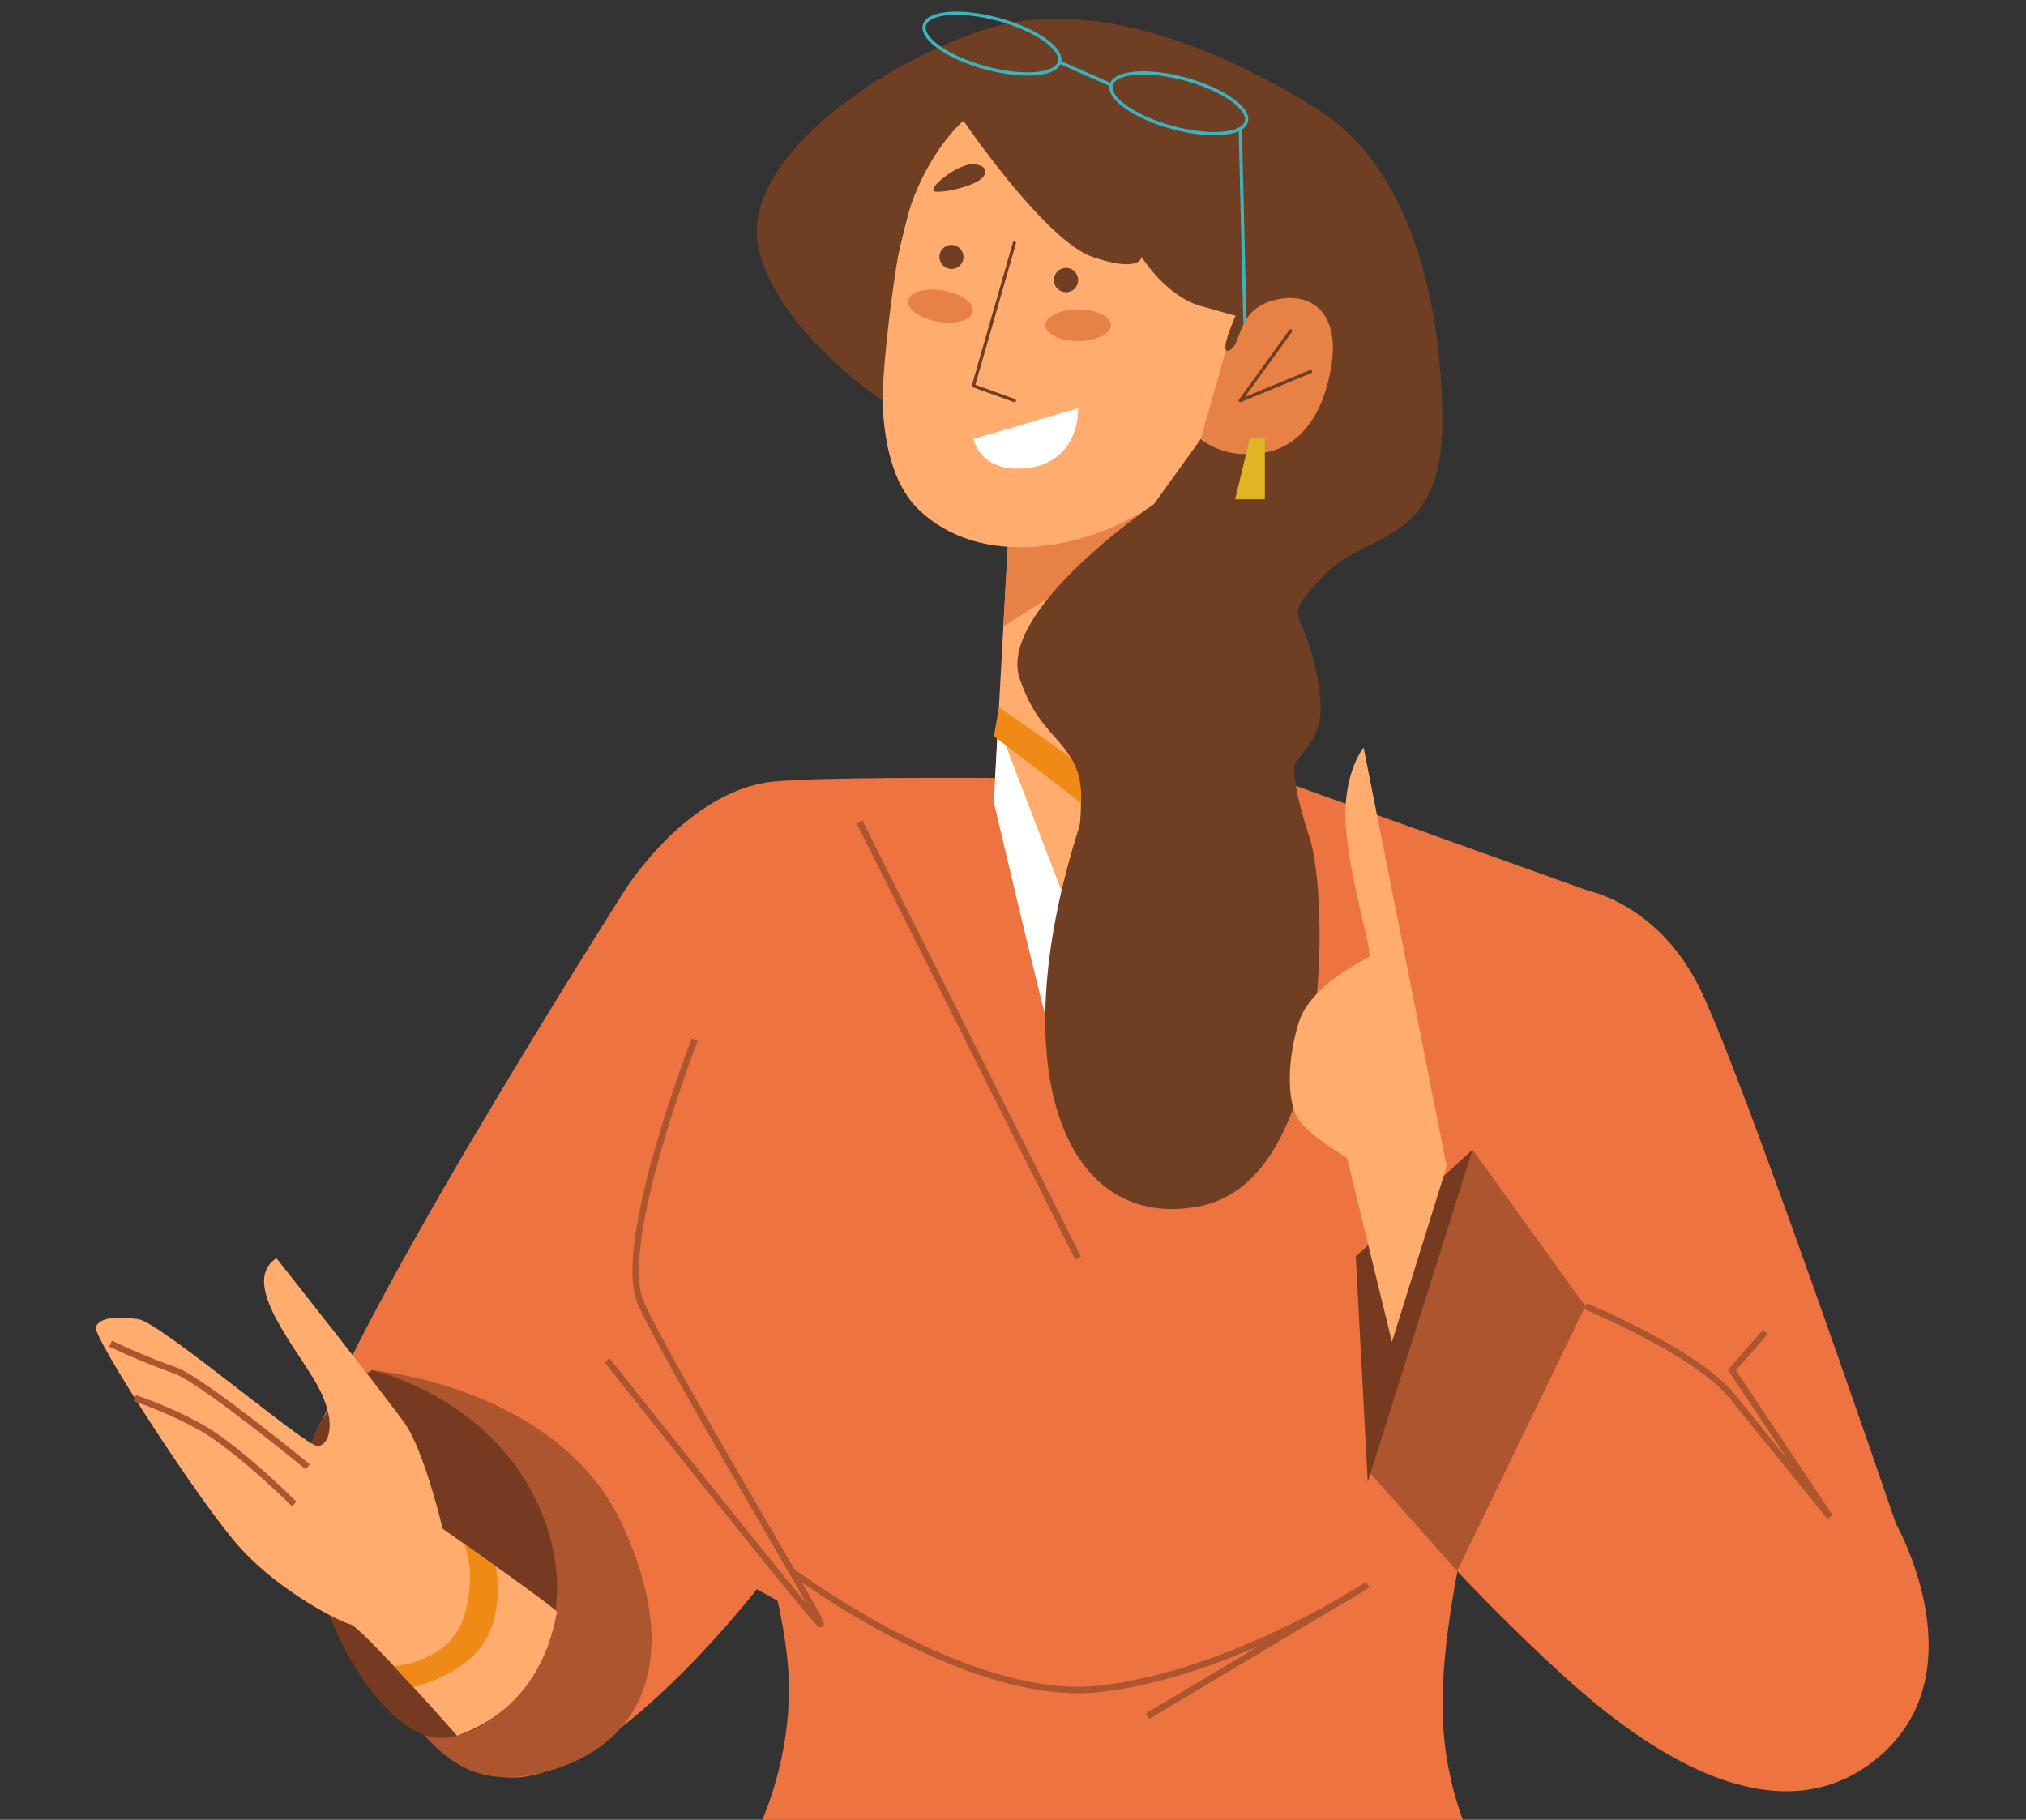 <svg xmlns="http://www.w3.org/2000/svg" xmlns:xlink="http://www.w3.org/1999/xlink" width="295" height="265" viewBox="0 0 295 265">
  <rect x="0" y="0" width="295" height="265" fill="#333333" stroke="none"/>
  <defs>
    <clipPath id="clip-path">
      <rect id="Rectángulo_415524" data-name="Rectángulo 415524" width="295" height="265" transform="translate(1124.62 2659)" fill="#fff" stroke="#707070" stroke-width="1" opacity="0.49"/>
    </clipPath>
  </defs>
  <g id="Enmascarar_grupo_1098804" data-name="Enmascarar grupo 1098804" transform="translate(-1124.62 -2659)" clip-path="url(#clip-path)">
    <g id="Grupo_1179530" data-name="Grupo 1179530">
      <g id="Grupo_1179531" data-name="Grupo 1179531">
        <path id="Trazado_1038702" data-name="Trazado 1038702" d="M0,0H102s-2.948,12.905-2.948,22.905A48.775,48.775,0,0,0,102,40H0A51.09,51.09,0,0,0,3.893,21.333C3.893,11.333,0,0,0,0Z" transform="translate(1235.62 2884)" fill="#ed7440"/>
        <g id="Grupo_1178916" data-name="Grupo 1178916" transform="translate(872.705 2610.635)">
          <g id="Grupo_1178915" data-name="Grupo 1178915" transform="translate(265.848 48.523)">
            <path id="Trazado_1038340" data-name="Trazado 1038340" d="M429.052,126.027l44.435,15.936s9.875,1.921,15.909,13.715,28.8,78.454,28.8,78.454,12.619,22.219-3.292,34.563-36.484-4.663-44.712-12.069-15.909-15.636-15.909-15.636-36.923,28.293-47.262,27.98-54.7-25.33-54.7-25.33-24.744,31.9-38.815,26.894-28.769-29.708-26.581-44.718S333.2,141.694,333.2,141.694s9.069-14.447,21.578-15.667S429.052,126.027,429.052,126.027Z" transform="translate(-256.052 -12.375)" fill="#ed7440"/>
            <path id="Trazado_1038341" data-name="Trazado 1038341" d="M356.851,104.565l-2.011,36.642L365.332,185.3,395.2,146.132l-8.082-1.2-9.008-46.542Z" transform="translate(-224.049 -25.101)" fill="#ffac6e"/>
            <path id="Trazado_1038342" data-name="Trazado 1038342" d="M356.411,104.565l-.635,11.574L378.37,102l-.7-3.605Z" transform="translate(-223.61 -25.101)" fill="#e88146"/>
            <path id="Trazado_1038343" data-name="Trazado 1038343" d="M376.129,56.775s-22.473-.7-27.107,13.9-9.036,39.156,0,47.959,24.559,6.024,34.289-.7S397.3,82.716,397.3,82.716Z" transform="translate(-229.249 -44.65)" fill="#ffac6e"/>
            <path id="Trazado_1038344" data-name="Trazado 1038344" d="M394.005,75.315" transform="translate(-205.654 -35.939)" fill="#ffac6e"/>
            <path id="Trazado_1038345" data-name="Trazado 1038345" d="M380.408,80.952s5.605-5.9,11.938-3.2,3.737,20.348-5.191,22.632-11.834-1.452-11.834-1.452Z" transform="translate(-214.429 -35.127)" fill="#e88146"/>
            <path id="Trazado_1038346" data-name="Trazado 1038346" d="M358.779,72.485l-5.971,20.8,5.971,2.162" transform="translate(-225.004 -37.269)" fill="none" stroke="#703e22" stroke-linecap="round" stroke-linejoin="round" stroke-miterlimit="10" stroke-width="0.47"/>
            <circle id="Elipse_12294" data-name="Elipse 12294" cx="1.77" cy="1.77" r="1.77" transform="translate(139.513 38.858)" fill="#703e22"/>
            <circle id="Elipse_12295" data-name="Elipse 12295" cx="1.752" cy="1.752" r="1.752" transform="translate(122.854 35.506)" fill="#703e22"/>
            <ellipse id="Elipse_12296" data-name="Elipse 12296" cx="4.778" cy="2.304" rx="4.778" ry="2.304" transform="translate(138.274 44.903)" fill="#e88146"/>
            <ellipse id="Elipse_12297" data-name="Elipse 12297" cx="2.304" cy="4.778" rx="2.304" ry="4.778" transform="matrix(0.169, -0.985, 0.985, 0.169, 117.921, 45.879)" fill="#e88146"/>
            <path id="Trazado_1038347" data-name="Trazado 1038347" d="M368.057,88.857l-15.25,4.49s.952,4.94,7.625,4.265S368.112,91.214,368.057,88.857Z" transform="translate(-225.004 -29.579)" fill="#fff"/>
            <path id="Trazado_1038348" data-name="Trazado 1038348" d="M356.282,66.2s.708-1.357-1.606-1.508-7.215,3.845-5.48,4S355.979,67.552,356.282,66.2Z" transform="translate(-226.871 -40.933)" fill="#703e22"/>
            <path id="Trazado_1038349" data-name="Trazado 1038349" d="M355.425,120.267c-.022.392-.585,11.3-.585,11.3s7.448,31.572,7.473,30.765,2.363-17.924,2.363-17.924Z" transform="translate(-224.049 -14.826)" fill="#fff"/>
            <path id="Trazado_1038350" data-name="Trazado 1038350" d="M361.443,65.13s11.841,17.431,18.8,19.831,7.143,0,7.143,0,3.5,5.7,8.589,7.137l5.085,1.431s-2.685,5.92-.854,5,.951-5.554,6.027-7.143,10.457.945,8.626,10.272-7,12.009-11.73,12.024a11.152,11.152,0,0,1-7.154-2.177l-6.831,9.485s-22.821,15.452-19.525,25.343,8.875,8.567,8.925,18.111-5.325,21.084-2.18,27.677.242,16.9,6.547,15.777,24.62-28.781,25.536-35.558-3.662-4.762-.366-10.989,6.777-5.677,4.762-15.752-5.312-7.326.916-14.1,17.583-4.212,17.4-23.077-5.5-36.814-17.766-44.69-32.4-17.216-48.8-11.9S329.327,71.182,331.524,83.21s18.117,22.674,18.117,22.674.065-7.2,2.238-20.921S361.443,65.13,361.443,65.13Z" transform="translate(-235.083 -47.702)" fill="#703e22"/>
            <path id="Trazado_1038351" data-name="Trazado 1038351" d="M396.248,128.03s-.585,2.471,2.172,10.743,3.5,49.634-15.867,53.617-29.319-19.009-17.6-55.462S393.462,120.658,396.248,128.03Z" transform="translate(-221.661 -16.929)" fill="#703e22"/>
            <ellipse id="Elipse_12298" data-name="Elipse 12298" cx="3.648" cy="10.192" rx="3.648" ry="10.192" transform="translate(119.709 7.039) rotate(-74.77)" fill="none" stroke="#3bb4c2" stroke-linecap="round" stroke-linejoin="round" stroke-miterlimit="10" stroke-width="0.47"/>
            <ellipse id="Elipse_12299" data-name="Elipse 12299" cx="3.648" cy="10.192" rx="3.648" ry="10.192" transform="translate(146.912 15.724) rotate(-74.77)" fill="none" stroke="#3bb4c2" stroke-linecap="round" stroke-linejoin="round" stroke-miterlimit="10" stroke-width="0.47"/>
            <line id="Línea_632" data-name="Línea 632" x2="7.534" y2="3.329" transform="translate(140.344 8.891)" fill="none" stroke="#3bb4c2" stroke-linecap="round" stroke-linejoin="round" stroke-miterlimit="10" stroke-width="0.47"/>
            <line id="Línea_633" data-name="Línea 633" x2="0.669" y2="28.106" transform="translate(166.662 18.591)" fill="none" stroke="#3bb4c2" stroke-linecap="round" stroke-linejoin="round" stroke-miterlimit="10" stroke-width="0.47"/>
            <path id="Trazado_1038352" data-name="Trazado 1038352" d="M407.145,162.33l16.408,22.789-18.665,38.565-13.011-14.637Z" transform="translate(-206.654 4.931)" fill="#ad552f"/>
            <path id="Trazado_1038353" data-name="Trazado 1038353" d="M296.444,184.175s27.316,2.3,36.588,22.829,1.745,32.521-11.949,35.806-17.694-6.448-27.108-18.937S282.372,192.307,296.444,184.175Z" transform="translate(-256.194 15.191)" fill="#ad552f"/>
            <path id="Trazado_1038354" data-name="Trazado 1038354" d="M407.7,162.33,392.434,210.7l-1.747-32.836Z" transform="translate(-207.212 4.931)" fill="#753a20"/>
            <path id="Trazado_1038355" data-name="Trazado 1038355" d="M296.526,184.175s19.7,4.378,25.643,23.453-10.21,32.736-18.083,29.658-15.448-16.837-17.6-31.535S296.526,184.175,296.526,184.175Z" transform="translate(-256.276 15.191)" fill="#753a20"/>
            <path id="Trazado_1038356" data-name="Trazado 1038356" d="M329.278,151.419s-11.546,29.71-7.9,38.218,27.275,47.492,26.206,46.914-31.068-38.419-31.068-38.419" transform="translate(-242.049 -0.194)" fill="none" stroke="#ad552f" stroke-miterlimit="10" stroke-width="0.94"/>
            <line id="Línea_634" data-name="Línea 634" x2="31.819" y2="63.505" transform="translate(111.234 119.556)" fill="none" stroke="#ad552f" stroke-miterlimit="10" stroke-width="0.94"/>
            <path id="Trazado_1038357" data-name="Trazado 1038357" d="M413.429,177.836s16.18,6.684,21.346,13.066,14.281,17.623,14.281,17.623l-14.281-21.372,4.862-5.573" transform="translate(-196.53 12.214)" fill="none" stroke="#ad552f" stroke-miterlimit="10" stroke-width="0.94"/>
            <path id="Trazado_1038358" data-name="Trazado 1038358" d="M407,183.459l-12.1-60.97s-3.6,4.29-2.415,13.327,3.793,16.7,3.18,17.157-8.443,4.014-10.192,9.5-1.767,11.8,0,14.247,7.012,5.514,7.012,5.514l6.539,26.806Z" transform="translate(-210.283 -13.782)" fill="#ffac6e"/>
            <path id="Trazado_1038359" data-name="Trazado 1038359" d="M386.581,81.2l-7.334,10.15,10.229-4.221" transform="translate(-212.585 -33.174)" fill="none" stroke="#703e22" stroke-linecap="round" stroke-linejoin="round" stroke-miterlimit="10" stroke-width="0.47"/>
            <path id="Trazado_1038360" data-name="Trazado 1038360" d="M334.8,204.076c.009.016,25.573,19.321,44.833,17.156s39.05-15.154,39.05-15.154L386.627,225.2" transform="translate(-233.461 24.539)" fill="none" stroke="#ad552f" stroke-miterlimit="10" stroke-width="0.94"/>
            <path id="Trazado_1038361" data-name="Trazado 1038361" d="M292.166,173.081s15.9,20.105,18.708,24.079,5.5,15.317,5.5,15.317,16.975,11.852,16.659,12.16-1.24,13.265-14.562,17.974c0,0-14.022-15.889-15.543-16.23s-10.172-4.668-16.018-11.1-21.513-30.75-21.046-32.154,3.039-1.637,6.2-1.17,24.319,18.474,26.074,18.474,3.157-3.742-.585-9.822S287.138,176.36,292.166,173.081Z" transform="translate(-265.848 9.981)" fill="#ffac6e"/>
            <path id="Trazado_1038362" data-name="Trazado 1038362" d="M269.725,186.95a59.159,59.159,0,0,1,8.99,3.9c5.585,2.876,14.215,11.508,14.215,11.508" transform="translate(-264.027 16.495)" fill="none" stroke="#ad552f" stroke-miterlimit="10" stroke-width="0.94"/>
            <path id="Trazado_1038363" data-name="Trazado 1038363" d="M267.321,181.543a98.953,98.953,0,0,0,9.308,3.87c3.723,1.208,19.4,14.072,19.4,14.072" transform="translate(-265.156 13.955)" fill="none" stroke="#ad552f" stroke-miterlimit="10" stroke-width="0.94"/>
            <path id="Trazado_1038364" data-name="Trazado 1038364" d="M380.871,91.857l-2.131,8.856h4.325V91.857Z" transform="translate(-212.824 -28.17)" fill="#e0b524"/>
          </g>
          <path id="Trazado_1038365" data-name="Trazado 1038365" d="M355.569,118.486l10.369,7.247s1.856,2.249,1.576,6.674l-12.673-9.694Z" transform="translate(41.799 32.861)" fill="#f08a16"/>
          <path id="Trazado_1038366" data-name="Trazado 1038366" d="M305.559,201.352s2.074,4.083,0,10.718-10.167,7.128-10.167,7.128l2.838,3.069s7.065-1.659,10.2-6.349,1.8-11.259,1.8-11.259Z" transform="translate(13.877 71.783)" fill="#f08a16"/>
        </g>
      </g>
    </g>
  </g>
</svg>
